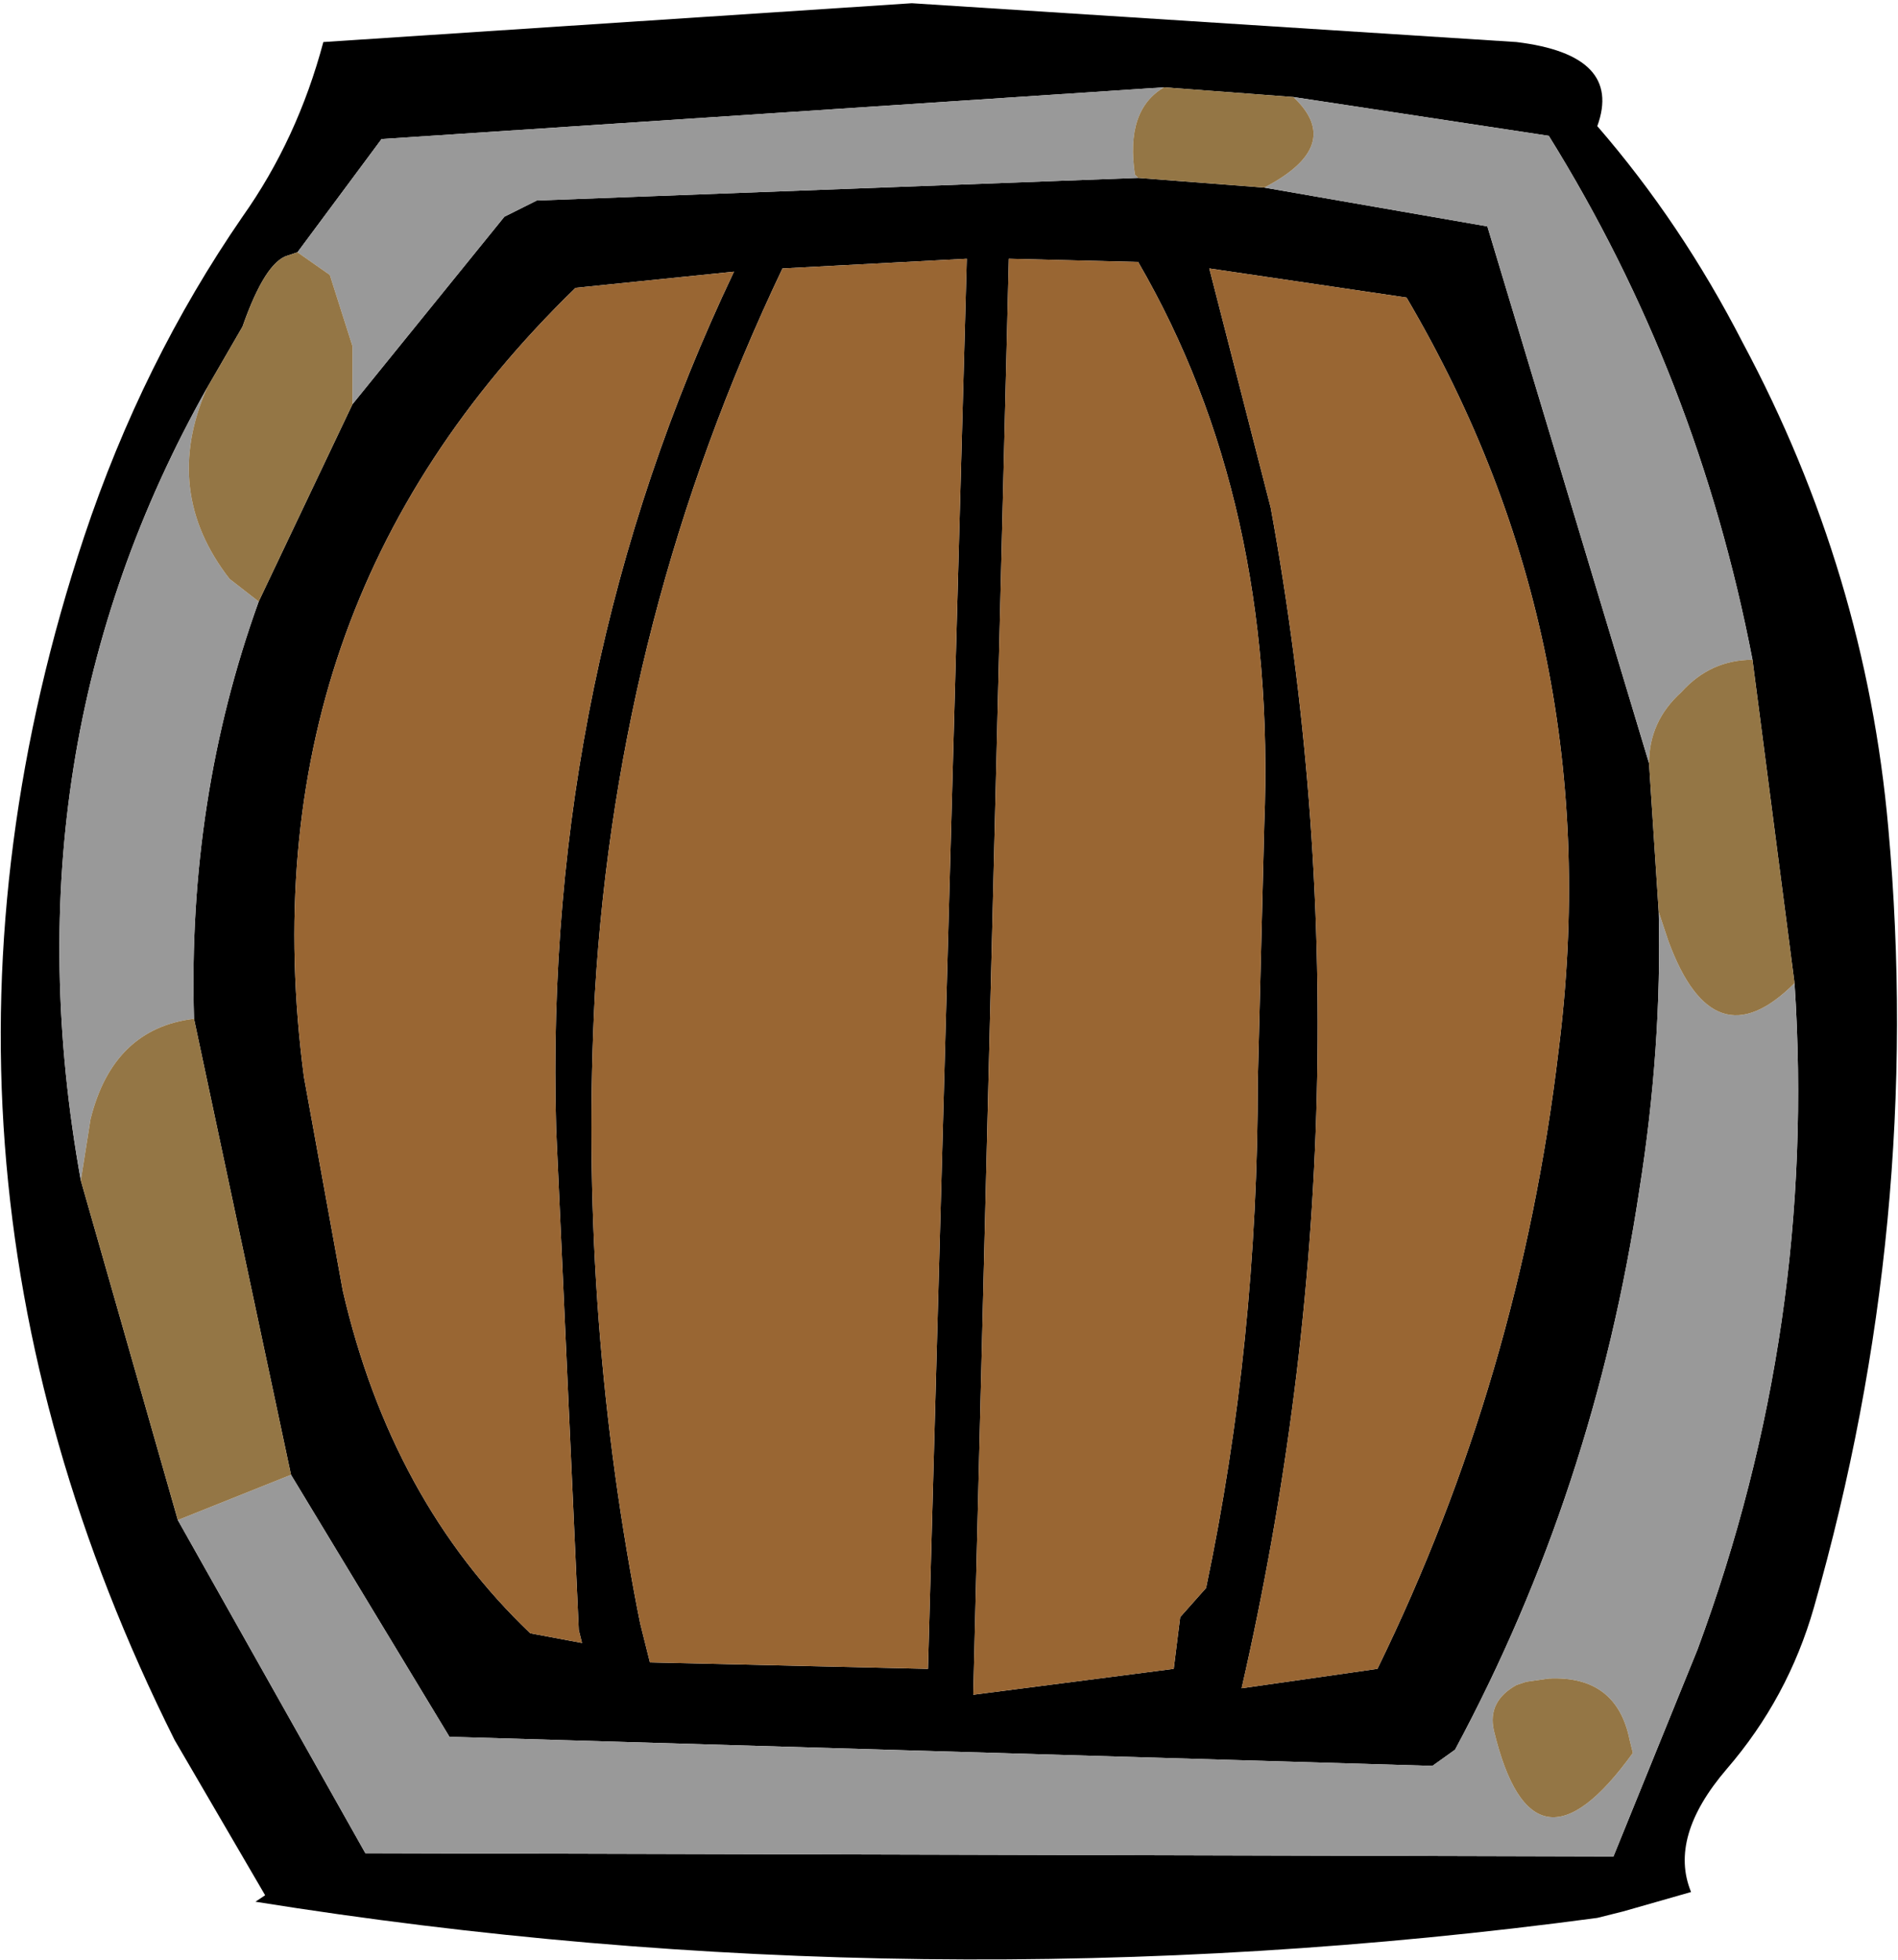 <?xml version="1.0" encoding="UTF-8" standalone="no"?>
<svg xmlns:xlink="http://www.w3.org/1999/xlink" height="30.3px" width="29.35px" xmlns="http://www.w3.org/2000/svg">
  <g transform="matrix(1.0, 0.0, 0.0, 1.0, 13.6, 14.15)">
    <path d="M0.5 -14.1 L9.85 -13.5 Q11.5 -13.3 11.1 -12.2 12.4 -10.7 13.35 -8.85 15.25 -5.3 15.6 -1.35 16.15 4.75 14.45 10.7 14.05 12.1 13.1 13.2 12.2 14.25 12.55 15.1 L11.5 15.4 11.1 15.5 Q0.65 16.9 -9.65 15.25 L-9.5 15.15 -10.9 12.75 Q-15.45 3.65 -12.3 -5.85 -11.4 -8.55 -9.85 -10.8 -9.0 -12.0 -8.6 -13.5 L0.5 -14.1 M6.4 -12.65 L4.4 -12.8 -7.7 -12.0 -9.0 -10.25 -9.15 -10.2 Q-9.5 -10.1 -9.85 -9.1 L-10.4 -8.15 Q-13.55 -2.55 -12.35 4.1 L-10.85 9.35 -7.95 14.5 11.35 14.55 12.65 11.35 Q14.5 6.35 14.15 1.05 L13.5 -3.95 Q12.65 -8.35 10.35 -12.05 L6.4 -12.65 M4.0 -11.4 L5.95 -11.25 9.4 -10.65 11.9 -2.35 12.05 -0.05 Q12.1 2.05 11.75 4.25 11.05 8.9 8.9 12.9 L8.55 13.15 -6.65 12.7 -9.1 8.65 -10.6 1.6 Q-10.7 -1.8 -9.6 -4.85 L-8.15 -7.9 -5.8 -10.8 -5.3 -11.05 4.0 -11.4 M8.15 -9.55 L5.1 -10.0 6.05 -6.3 Q7.7 2.75 5.6 11.95 L7.7 11.65 Q9.9 7.15 10.5 2.1 11.3 -4.2 8.15 -9.55 M4.0 -10.1 L2.0 -10.15 1.45 12.05 4.55 11.65 4.65 10.85 5.05 10.4 Q5.85 6.6 5.85 2.55 L5.95 -1.4 Q6.15 -6.4 4.0 -10.1 M-2.25 -9.95 L-4.7 -9.7 Q-9.85 -4.7 -8.9 2.5 L-8.3 5.8 Q-7.55 9.05 -5.4 11.1 L-4.6 11.25 -4.65 11.05 -5.0 3.3 Q-5.2 -3.75 -2.25 -9.95 M0.75 11.65 L1.35 -10.15 -1.5 -10.0 Q-4.05 -4.65 -4.4 1.2 -4.65 6.0 -3.75 10.7 L-3.7 10.95 -3.55 11.55 0.75 11.65" fill="#000000" fill-rule="evenodd" stroke="none"/>
    <path d="M6.4 -12.65 L10.35 -12.05 Q12.65 -8.35 13.5 -3.95 12.85 -3.95 12.4 -3.45 11.9 -3.0 11.9 -2.35 L9.4 -10.65 5.95 -11.25 Q7.2 -11.9 6.4 -12.65 M14.15 1.05 Q14.5 6.35 12.65 11.35 L11.35 14.55 -7.95 14.5 -10.85 9.35 -9.1 8.65 -6.65 12.7 8.55 13.15 8.9 12.9 Q11.05 8.9 11.75 4.25 12.1 2.05 12.05 -0.05 L12.2 0.4 Q12.9 2.3 14.15 1.05 M-12.35 4.1 Q-13.55 -2.55 -10.4 -8.15 -11.1 -6.55 -10.05 -5.2 L-9.6 -4.85 Q-10.7 -1.8 -10.6 1.6 -11.85 1.75 -12.2 3.15 L-12.35 4.1 M-9.0 -10.25 L-7.7 -12.0 4.4 -12.8 Q3.8 -12.45 3.95 -11.45 L4.0 -11.4 -5.3 -11.05 -5.8 -10.8 -8.15 -7.9 -8.15 -8.8 -8.5 -9.9 -9.0 -10.25 M9.85 11.9 Q9.4 12.15 9.5 12.6 10.1 15.1 11.65 12.95 L11.6 12.75 Q11.4 11.75 10.35 11.8 L10.0 11.85 9.85 11.9" fill="#999999" fill-rule="evenodd" stroke="none"/>
    <path d="M4.4 -12.8 L6.4 -12.65 Q7.2 -11.9 5.95 -11.25 L4.0 -11.4 3.95 -11.45 Q3.8 -12.45 4.4 -12.8 M13.5 -3.95 L14.15 1.05 Q12.9 2.3 12.2 0.4 L12.05 -0.05 11.9 -2.35 Q11.9 -3.0 12.4 -3.45 12.85 -3.95 13.5 -3.95 M-10.85 9.35 L-12.35 4.1 -12.2 3.15 Q-11.85 1.75 -10.6 1.6 L-9.1 8.65 -10.85 9.35 M-10.4 -8.15 L-9.85 -9.1 Q-9.5 -10.1 -9.15 -10.2 L-9.0 -10.25 -8.5 -9.9 -8.15 -8.8 -8.15 -7.9 -9.6 -4.85 -10.05 -5.2 Q-11.1 -6.55 -10.4 -8.15 M9.85 11.9 L10.0 11.85 10.35 11.8 Q11.4 11.75 11.6 12.75 L11.65 12.95 Q10.1 15.1 9.5 12.6 9.4 12.15 9.85 11.9" fill="#947645" fill-rule="evenodd" stroke="none"/>
    <path d="M4.0 -10.1 Q6.15 -6.4 5.95 -1.4 L5.85 2.55 Q5.85 6.6 5.05 10.4 L4.65 10.85 4.55 11.65 1.45 12.05 2.0 -10.15 4.0 -10.1 M8.15 -9.55 Q11.3 -4.2 10.5 2.1 9.9 7.15 7.7 11.65 L5.6 11.95 Q7.7 2.75 6.05 -6.3 L5.1 -10.0 8.15 -9.55 M0.75 11.65 L-3.55 11.55 -3.7 10.95 -3.75 10.7 Q-4.65 6.0 -4.4 1.2 -4.05 -4.65 -1.5 -10.0 L1.35 -10.15 0.75 11.65 M-2.25 -9.95 Q-5.2 -3.75 -5.0 3.3 L-4.65 11.05 -4.6 11.25 -5.4 11.1 Q-7.55 9.05 -8.3 5.8 L-8.9 2.5 Q-9.85 -4.7 -4.7 -9.7 L-2.25 -9.95" fill="#996633" fill-rule="evenodd" stroke="none"/>
  </g>
</svg>
